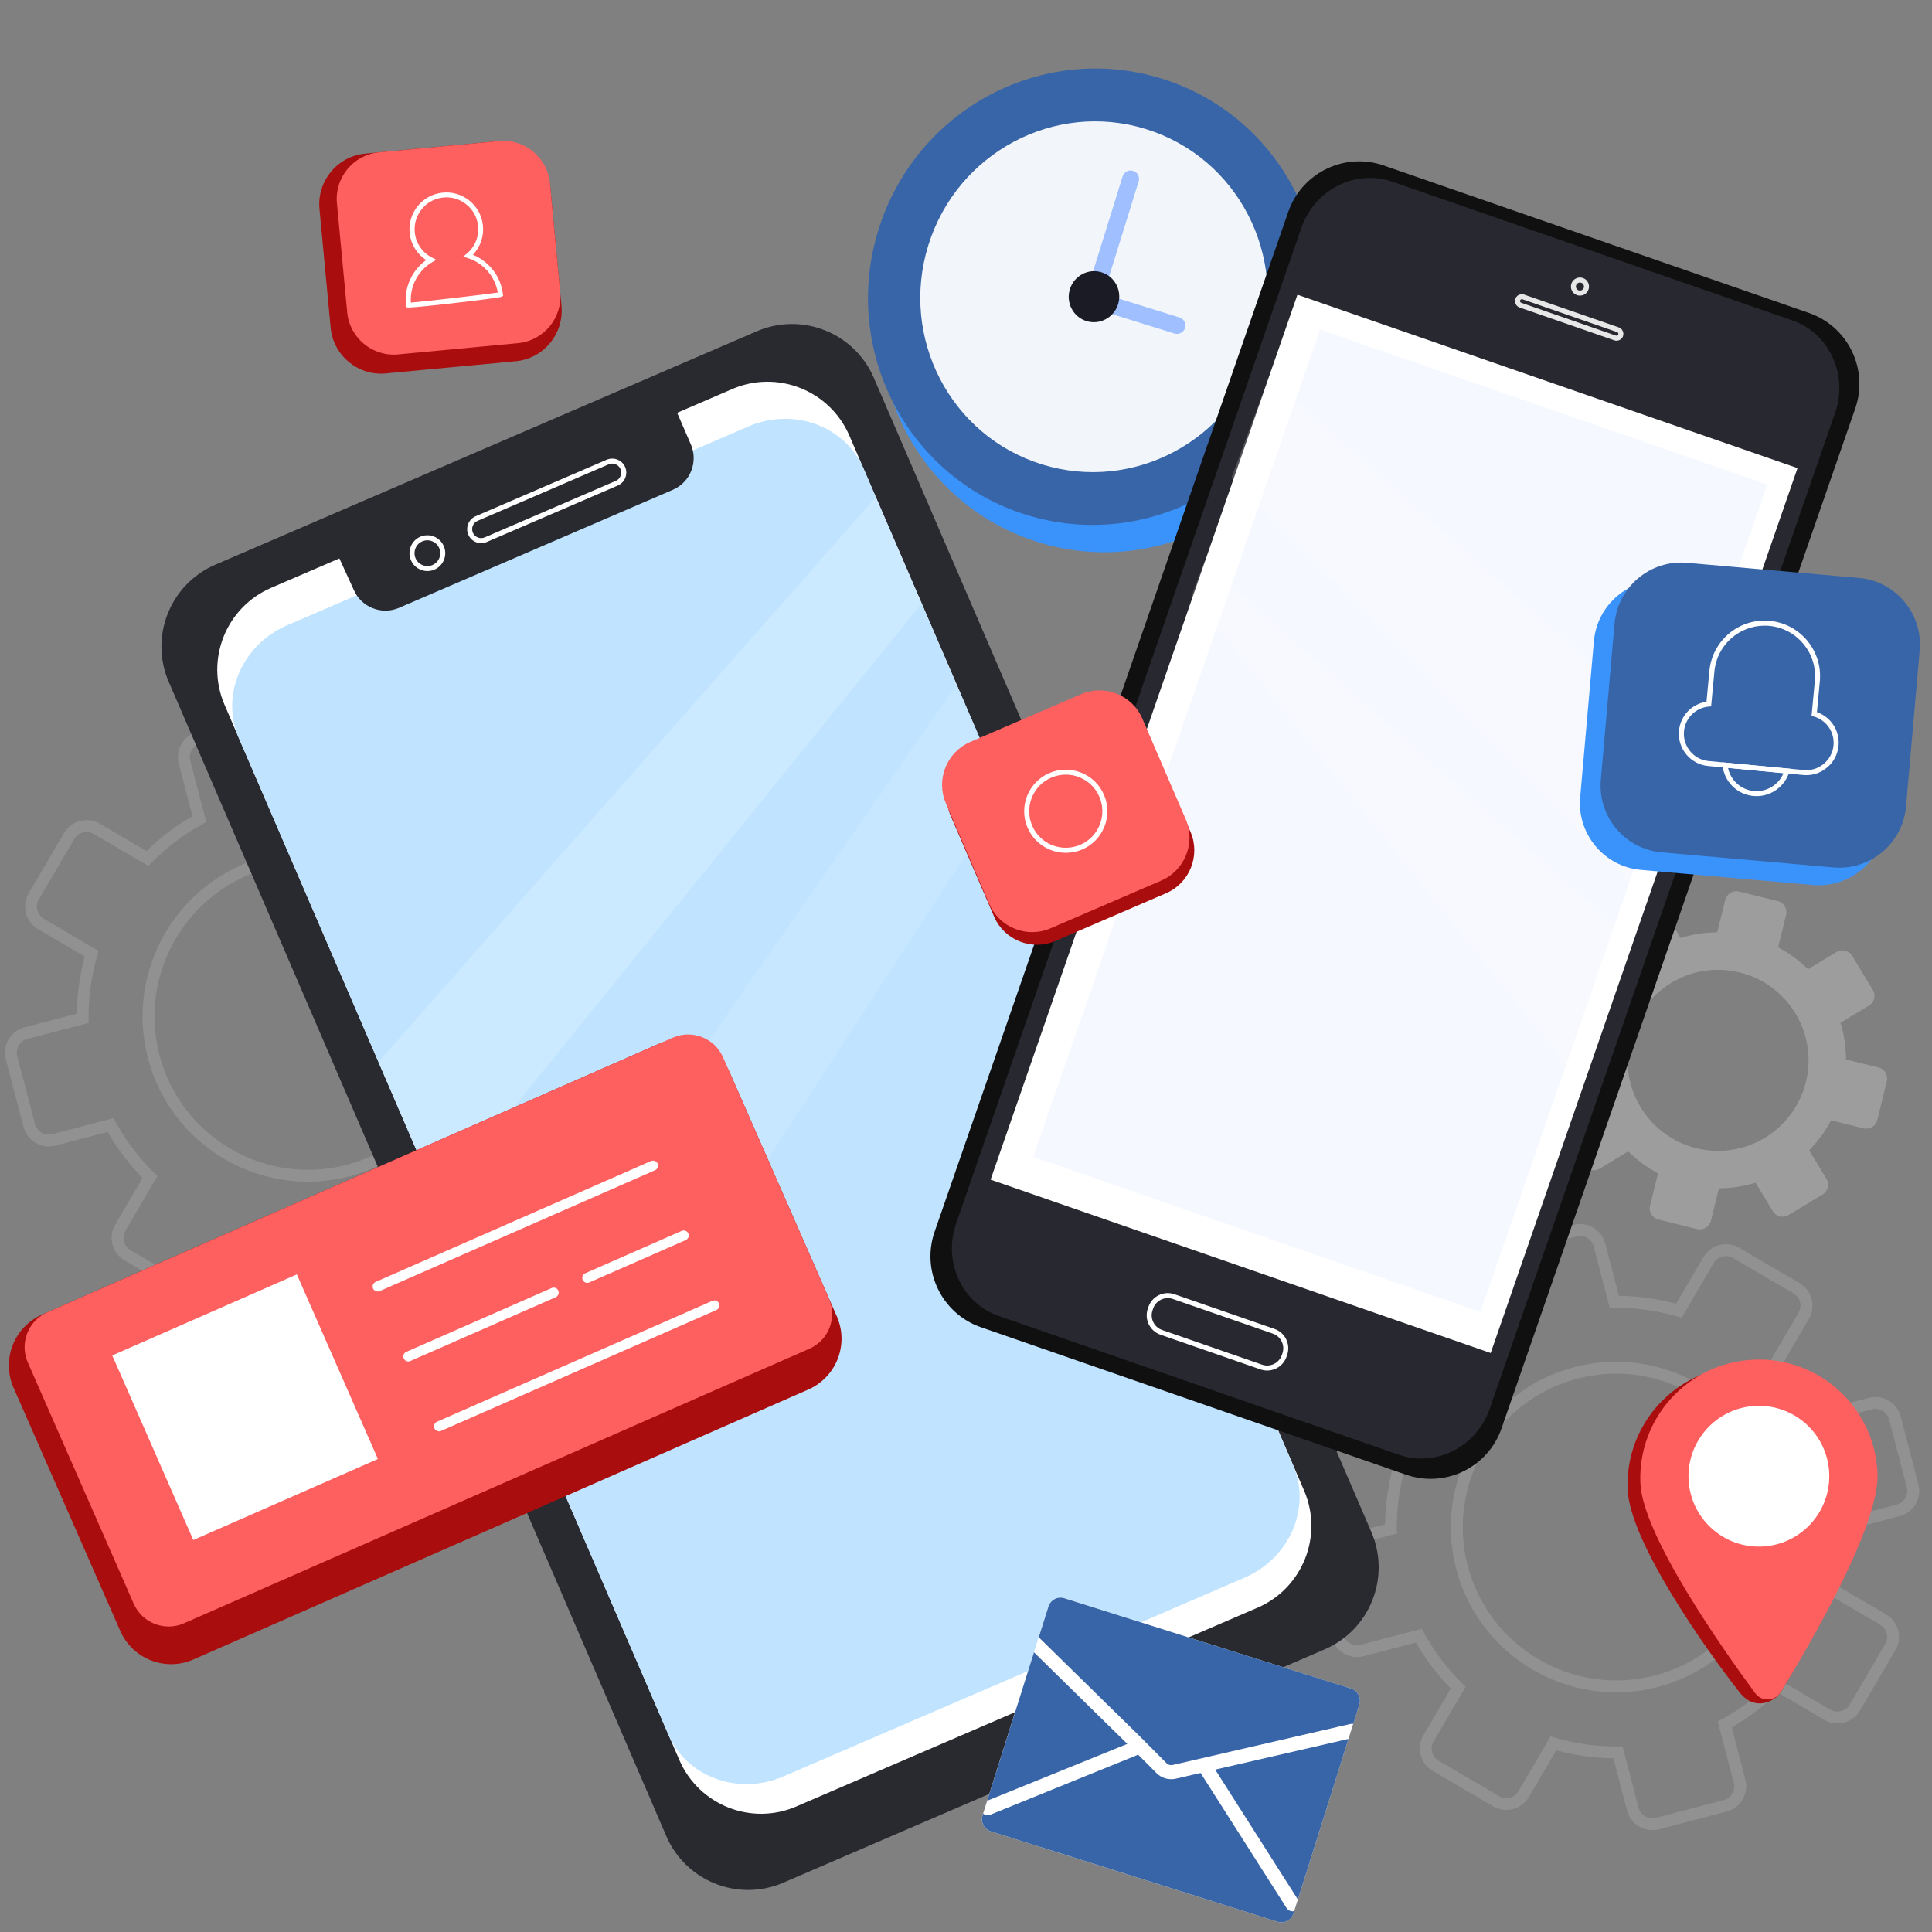 <svg width="111" height="111" viewBox="0 0 111 111" fill="none" xmlns="http://www.w3.org/2000/svg">
<rect x="0" y="0" width="111" height="111" fill="#808080" stroke="none"/>
<g opacity="0.61">
<g opacity="0.61">
<g opacity="0.61">
<path opacity="0.61" d="M86.507 71.388L90.395 70.371C91.195 70.161 92.016 70.645 92.227 71.445L93.013 74.452C94.121 74.463 95.225 74.616 96.299 74.907L97.871 72.226C98.289 71.511 99.21 71.27 99.925 71.69L103.392 73.72C104.106 74.138 104.348 75.06 103.928 75.774L102.358 78.455C103.136 79.25 103.81 80.14 104.363 81.099L107.369 80.313C108.17 80.103 108.994 80.586 109.201 81.387L110.218 85.275C110.428 86.076 109.944 86.896 109.144 87.107L106.137 87.893C106.125 89.002 105.973 90.105 105.682 91.179L108.363 92.751C109.077 93.169 109.319 94.091 108.899 94.805L106.868 98.272C106.451 98.987 105.529 99.229 104.815 98.808L102.134 97.239C101.339 98.016 100.449 98.69 99.49 99.243L100.276 102.25C100.486 103.05 100.002 103.874 99.202 104.081L95.314 105.098C94.513 105.308 93.692 104.824 93.482 104.024L92.696 101.017C91.587 101.006 90.484 100.853 89.41 100.562L87.84 103.243C87.423 103.958 86.501 104.199 85.787 103.779L82.319 101.749C81.605 101.331 81.363 100.409 81.784 99.695L83.356 97.014C82.579 96.219 81.904 95.332 81.352 94.37L78.348 95.153C77.547 95.364 76.723 94.88 76.516 94.079L75.499 90.191C75.289 89.391 75.773 88.57 76.574 88.359L79.578 87.576C79.592 86.467 79.745 85.364 80.032 84.29L77.351 82.718C76.637 82.3 76.395 81.378 76.816 80.664L78.846 77.197C79.266 76.482 80.185 76.243 80.899 76.661L83.581 78.231C84.376 77.453 85.266 76.779 86.225 76.226L85.438 73.219C85.225 72.419 85.706 71.598 86.507 71.388ZM96.621 75.71L96.365 75.636C95.187 75.293 93.972 75.123 92.751 75.135L92.486 75.137L91.567 71.618C91.452 71.18 91.005 70.918 90.568 71.033L86.68 72.05C86.242 72.165 85.98 72.612 86.095 73.049L87.014 76.569L86.78 76.695C85.712 77.283 84.733 78.023 83.872 78.899L83.684 79.089L80.545 77.251C80.156 77.024 79.652 77.153 79.425 77.545L77.394 81.013C77.167 81.401 77.296 81.905 77.688 82.133L80.827 83.973L80.752 84.23C80.41 85.407 80.24 86.623 80.251 87.844L80.254 88.109L76.738 89.028C76.3 89.143 76.038 89.589 76.153 90.027L77.17 93.915C77.285 94.353 77.731 94.615 78.169 94.5L81.686 93.581L81.812 93.814C82.4 94.886 83.14 95.862 84.016 96.72L84.206 96.907L82.365 100.047C82.138 100.435 82.267 100.939 82.659 101.167L86.127 103.197C86.515 103.425 87.016 103.295 87.247 102.903L89.084 99.764L89.341 99.839C90.519 100.182 91.734 100.352 92.955 100.34L93.22 100.337L94.139 103.857C94.254 104.295 94.7 104.557 95.138 104.441L99.026 103.425C99.464 103.31 99.726 102.863 99.611 102.425L98.692 98.906L98.925 98.779C99.994 98.192 100.973 97.452 101.831 96.576L102.018 96.386L105.158 98.224C105.546 98.451 106.05 98.321 106.278 97.93L108.308 94.462C108.536 94.073 108.406 93.569 108.015 93.342L104.875 91.502L104.95 91.245C105.293 90.067 105.463 88.852 105.451 87.631L105.449 87.366L108.968 86.447C109.406 86.332 109.668 85.886 109.553 85.448L108.536 81.56C108.421 81.122 107.974 80.86 107.537 80.975L104.017 81.894L103.888 81.661C103.3 80.592 102.56 79.613 101.684 78.755L101.494 78.567L103.332 75.428C103.559 75.04 103.43 74.535 103.038 74.308L99.57 72.278C99.182 72.05 98.678 72.18 98.45 72.571L96.621 75.71ZM90.452 78.547C95.518 77.225 100.717 80.27 102.039 85.335C103.361 90.401 100.316 95.6 95.251 96.922C90.184 98.244 84.986 95.2 83.661 90.134C82.342 85.068 85.386 79.869 90.452 78.547ZM95.081 96.262C99.784 95.035 102.609 90.211 101.382 85.508C100.155 80.805 95.331 77.98 90.628 79.207C85.925 80.434 83.1 85.258 84.327 89.961C85.553 94.664 90.377 97.489 95.081 96.262Z" fill="white"/>
</g>
</g>
<g opacity="0.61">
<g opacity="0.61">
<path opacity="0.61" d="M11.345 42.052L15.233 41.035C16.034 40.825 16.854 41.309 17.064 42.109L17.848 45.116C18.957 45.128 20.06 45.28 21.134 45.571L22.706 42.89C23.124 42.176 24.046 41.934 24.76 42.354L28.227 44.385C28.942 44.802 29.183 45.724 28.763 46.438L27.194 49.119C27.971 49.914 28.645 50.804 29.198 51.763L32.205 50.977C33.005 50.767 33.829 51.251 34.036 52.051L35.053 55.939C35.263 56.74 34.779 57.561 33.979 57.771L30.972 58.557C30.96 59.666 30.808 60.769 30.517 61.843L33.198 63.416C33.913 63.833 34.154 64.755 33.734 65.469L31.703 68.937C31.286 69.651 30.364 69.893 29.65 69.472L26.969 67.903C26.174 68.68 25.284 69.354 24.325 69.907L25.111 72.914C25.322 73.715 24.838 74.538 24.037 74.746L20.149 75.762C19.348 75.973 18.527 75.489 18.317 74.688L17.531 71.681C16.422 71.67 15.319 71.517 14.245 71.226L12.675 73.908C12.258 74.622 11.336 74.864 10.622 74.443L7.154 72.413C6.44 71.995 6.198 71.074 6.619 70.359L8.191 67.678C7.414 66.883 6.74 65.996 6.187 65.034L3.183 65.818C2.382 66.028 1.559 65.544 1.351 64.743L0.335 60.855C0.124 60.055 0.608 59.234 1.409 59.024L4.413 58.24C4.427 57.132 4.58 56.029 4.868 54.954L2.186 53.382C1.472 52.964 1.23 52.043 1.651 51.328L3.681 47.861C4.102 47.147 5.02 46.908 5.735 47.325L8.416 48.895C9.211 48.117 10.101 47.443 11.06 46.89L10.274 43.884C10.063 43.083 10.544 42.259 11.345 42.052ZM21.459 46.372L21.203 46.297C20.025 45.954 18.81 45.784 17.589 45.796L17.324 45.799L16.405 42.279C16.29 41.842 15.843 41.58 15.406 41.695L11.518 42.711C11.08 42.827 10.818 43.273 10.933 43.711L11.852 47.23L11.618 47.357C10.55 47.944 9.571 48.685 8.71 49.56L8.522 49.75L5.383 47.913C4.994 47.685 4.49 47.815 4.263 48.206L2.232 51.674C2.005 52.063 2.135 52.567 2.526 52.794L5.665 54.635L5.591 54.891C5.248 56.069 5.078 57.284 5.089 58.505L5.092 58.77L1.576 59.689C1.138 59.804 0.876 60.251 0.991 60.688L2.008 64.576C2.123 65.014 2.569 65.276 3.007 65.161L6.524 64.242L6.65 64.476C7.238 65.547 7.978 66.523 8.854 67.382L9.044 67.569L7.203 70.708C6.976 71.097 7.105 71.601 7.497 71.828L10.965 73.859C11.354 74.086 11.855 73.957 12.085 73.565L13.922 70.426L14.179 70.501C15.357 70.843 16.572 71.013 17.793 71.002L18.058 70.999L18.977 74.518C19.092 74.956 19.538 75.218 19.976 75.103L23.864 74.086C24.302 73.971 24.564 73.525 24.449 73.087L23.53 69.567L23.763 69.441C24.832 68.853 25.811 68.113 26.669 67.237L26.857 67.047L29.996 68.885C30.384 69.112 30.889 68.983 31.116 68.591L33.146 65.124C33.374 64.735 33.244 64.231 32.853 64.003L29.713 62.163L29.788 61.907C30.131 60.729 30.301 59.513 30.29 58.292L30.287 58.027L33.806 57.109C34.244 56.993 34.506 56.547 34.391 56.109L33.374 52.221C33.259 51.783 32.812 51.521 32.375 51.637L28.855 52.555L28.729 52.322C28.141 51.254 27.401 50.274 26.525 49.416L26.335 49.229L28.173 46.09C28.4 45.701 28.271 45.197 27.879 44.969L24.411 42.939C24.023 42.711 23.519 42.841 23.291 43.233L21.459 46.372ZM15.29 49.209C20.356 47.887 25.555 50.931 26.877 55.997C28.199 61.063 25.154 66.261 20.088 67.583C15.023 68.905 9.824 65.861 8.499 60.795C7.175 55.729 10.225 50.531 15.29 49.209ZM19.916 66.924C24.619 65.697 27.444 60.873 26.217 56.17C24.99 51.467 20.166 48.641 15.463 49.868C10.76 51.095 7.935 55.919 9.162 60.622C10.392 65.325 15.216 68.153 19.916 66.924Z" fill="white"/>
</g>
</g>
<g opacity="0.61">
<path opacity="0.61" d="M89.499 60.51L91.357 60.968C91.36 61.691 91.472 62.399 91.68 63.073L90.041 64.064C89.73 64.251 89.629 64.657 89.819 64.968L91.003 66.921C91.19 67.232 91.596 67.332 91.907 67.142L93.546 66.152C94.047 66.647 94.623 67.073 95.26 67.413L94.802 69.271C94.715 69.625 94.931 69.982 95.285 70.069L97.503 70.613C97.857 70.699 98.214 70.483 98.301 70.129L98.759 68.271C99.481 68.269 100.19 68.156 100.864 67.949L101.855 69.588C102.042 69.899 102.448 69.999 102.759 69.809L104.712 68.629C105.023 68.441 105.123 68.035 104.933 67.724L103.943 66.085C104.438 65.584 104.864 65.008 105.204 64.369L107.062 64.827C107.416 64.913 107.773 64.697 107.859 64.343L108.404 62.126C108.49 61.771 108.274 61.414 107.92 61.328L106.062 60.87C106.059 60.147 105.947 59.438 105.74 58.765L107.379 57.774C107.69 57.587 107.79 57.181 107.6 56.87L106.417 54.917C106.229 54.606 105.823 54.505 105.512 54.695L103.874 55.686C103.372 55.191 102.796 54.764 102.16 54.424L102.618 52.567C102.704 52.213 102.488 51.855 102.134 51.769L99.916 51.225C99.562 51.138 99.205 51.354 99.119 51.709L98.661 53.566C97.938 53.569 97.229 53.681 96.555 53.889L95.565 52.25C95.377 51.939 94.972 51.838 94.66 52.028L92.708 53.209C92.397 53.396 92.296 53.802 92.486 54.113L93.477 55.752C92.981 56.253 92.555 56.829 92.215 57.469L90.358 57.011C90.004 56.924 89.646 57.14 89.56 57.495L89.016 59.712C88.929 60.066 89.145 60.423 89.499 60.51ZM99.948 55.87C102.736 56.556 104.444 59.372 103.758 62.16C103.073 64.948 100.256 66.656 97.468 65.97C94.681 65.285 92.973 62.468 93.658 59.68C94.344 56.89 97.16 55.185 99.948 55.87Z" fill="white"/>
</g>
</g>
<path d="M76.116 94.756L45.009 108.165C42.414 109.285 39.402 108.087 38.282 105.49L9.695 39.172C8.574 36.577 9.772 33.564 12.37 32.444L43.477 19.035C46.072 17.915 49.084 19.113 50.205 21.71L78.792 88.025C79.909 90.623 78.711 93.635 76.116 94.756Z" fill="#292930"/>
<path d="M72.248 92.368L45.755 103.787C43.16 104.908 40.148 103.71 39.028 101.112L12.903 40.499C11.783 37.904 12.981 34.892 15.579 33.772L42.072 22.352C44.666 21.232 47.679 22.43 48.799 25.028L74.927 85.643C76.041 88.238 74.843 91.248 72.248 92.368Z" fill="white"/>
<path d="M71.505 90.643L45.012 102.062C42.417 103.183 39.454 102.1 38.397 99.649L13.715 42.389C12.658 39.938 13.905 37.041 16.5 35.923L42.993 24.504C45.588 23.384 48.552 24.467 49.609 26.917L74.29 84.178C75.35 86.629 74.1 89.526 71.505 90.643Z" fill="#C0E4FF"/>
<path d="M38.656 28.141L22.928 34.921C21.923 35.356 20.757 34.889 20.322 33.884L19.426 31.923L38.791 23.456L39.693 25.535C40.125 26.543 39.661 27.709 38.656 28.141Z" fill="#292930"/>
<path d="M24.556 32.81C24.158 32.81 23.778 32.577 23.611 32.188C23.386 31.666 23.628 31.062 24.147 30.837C24.668 30.612 25.273 30.854 25.497 31.376C25.722 31.897 25.48 32.502 24.959 32.726C24.829 32.784 24.691 32.81 24.556 32.81ZM24.553 31.041C24.455 31.041 24.357 31.062 24.262 31.102C23.887 31.263 23.715 31.701 23.876 32.075C24.037 32.45 24.475 32.623 24.849 32.461C25.224 32.3 25.396 31.862 25.235 31.488C25.114 31.212 24.841 31.041 24.553 31.041Z" fill="white"/>
<path d="M27.646 31.206C27.335 31.206 27.035 31.024 26.906 30.719C26.822 30.523 26.819 30.304 26.897 30.103C26.978 29.901 27.13 29.745 27.326 29.659L34.857 26.413C35.053 26.33 35.272 26.327 35.474 26.405C35.675 26.485 35.831 26.638 35.917 26.834C36.093 27.243 35.903 27.718 35.497 27.894L27.965 31.139C27.862 31.186 27.752 31.206 27.646 31.206ZM35.174 26.635C35.105 26.635 35.036 26.649 34.97 26.678L27.439 29.924C27.176 30.036 27.055 30.342 27.168 30.604C27.28 30.866 27.585 30.987 27.847 30.875L35.379 27.629C35.641 27.516 35.762 27.211 35.649 26.949C35.595 26.822 35.494 26.724 35.364 26.673C35.304 26.649 35.237 26.635 35.174 26.635Z" fill="white"/>
<path opacity="0.18" d="M50.317 28.559L21.745 61.011L25.178 68.98L52.952 34.673L50.317 28.559Z" fill="white"/>
<path opacity="0.1" d="M54.925 39.391L28.637 77.147L32.072 85.114L57.673 45.764L54.925 39.391Z" fill="white"/>
<path d="M75.923 22.466C78.074 15.546 74.273 8.212 67.433 6.086C60.593 3.961 53.304 7.847 51.153 14.768C49.002 21.689 52.804 29.022 59.644 31.148C66.484 33.274 73.772 29.387 75.923 22.466Z" fill="#3A93FB"/>
<path d="M75.238 20.898C77.39 13.978 73.59 6.644 66.75 4.518C59.911 2.391 52.623 6.277 50.471 13.197C48.319 20.117 52.12 27.45 58.959 29.577C65.798 31.703 73.087 27.818 75.238 20.898Z" fill="#3865A7"/>
<path opacity="0.93" d="M72.372 20.008C74.025 14.689 71.104 9.052 65.847 7.419C60.59 5.785 54.989 8.772 53.335 14.091C51.682 19.41 54.603 25.047 59.86 26.68C65.117 28.314 70.719 25.327 72.372 20.008Z" fill="white"/>
<path d="M63.07 16.354C62.814 16.273 62.672 16.002 62.753 15.749L64.498 10.133C64.579 9.876 64.85 9.735 65.103 9.816C65.359 9.897 65.501 10.167 65.42 10.421L63.675 16.037C63.594 16.29 63.323 16.431 63.07 16.354Z" fill="#9FBFFF"/>
<path d="M62.831 17.212C62.912 16.956 63.182 16.814 63.436 16.895L67.764 18.24C68.021 18.321 68.162 18.591 68.081 18.845C68.001 19.101 67.73 19.242 67.476 19.162L63.148 17.817C62.894 17.739 62.753 17.468 62.831 17.212Z" fill="#9FBFFF"/>
<path d="M64.239 17.477C63.997 18.252 63.182 18.686 62.419 18.447C61.653 18.208 61.229 17.39 61.468 16.616C61.707 15.841 62.525 15.406 63.288 15.645C64.055 15.881 64.478 16.702 64.239 17.477Z" fill="#1B1B25"/>
<path d="M80.779 84.725L56.362 76.257C54.11 75.477 52.915 73.017 53.698 70.762L74.014 12.175C74.794 9.922 77.254 8.727 79.509 9.511L103.925 17.978C106.178 18.758 107.373 21.218 106.589 23.473L86.271 82.061C85.491 84.313 83.031 85.508 80.779 84.725Z" fill="#101011"/>
<path d="M80.373 83.581L57.391 75.612C55.271 74.878 54.168 72.496 54.931 70.299L74.769 13.09C75.532 10.89 77.87 9.704 79.99 10.438L102.972 18.407C105.092 19.141 106.195 21.523 105.432 23.721L85.594 80.929C84.831 83.129 82.493 84.319 80.373 83.581Z" fill="#282830"/>
<path d="M74.542 16.933L56.913 67.775L85.645 77.737L103.274 26.895L74.542 16.933Z" fill="white"/>
<path opacity="0.89" d="M90.773 16.984C90.715 16.984 90.657 16.976 90.603 16.955C90.473 16.909 90.367 16.817 90.306 16.69C90.246 16.567 90.237 16.425 90.283 16.293C90.329 16.163 90.421 16.057 90.548 15.996C90.672 15.936 90.813 15.927 90.945 15.973C91.078 16.019 91.182 16.112 91.242 16.238C91.303 16.362 91.311 16.503 91.265 16.636C91.219 16.768 91.127 16.872 91 16.932C90.928 16.967 90.85 16.984 90.773 16.984ZM90.773 16.233C90.738 16.233 90.704 16.241 90.672 16.256C90.617 16.282 90.574 16.33 90.554 16.388C90.534 16.446 90.537 16.509 90.565 16.564C90.591 16.618 90.64 16.662 90.698 16.682C90.755 16.702 90.819 16.699 90.874 16.67C90.928 16.644 90.971 16.595 90.992 16.538C91.012 16.48 91.009 16.417 90.98 16.362C90.954 16.307 90.905 16.264 90.847 16.244C90.825 16.238 90.799 16.233 90.773 16.233Z" fill="white"/>
<path opacity="0.89" d="M92.875 19.576C92.832 19.576 92.789 19.57 92.746 19.553L87.305 17.667C87.101 17.595 86.991 17.37 87.063 17.166C87.098 17.065 87.17 16.987 87.265 16.941C87.36 16.895 87.466 16.889 87.564 16.924L93.005 18.81C93.106 18.845 93.183 18.917 93.229 19.012C93.275 19.107 93.281 19.213 93.247 19.314C93.192 19.473 93.039 19.576 92.875 19.576ZM92.841 19.282C92.895 19.303 92.956 19.271 92.976 19.216C92.985 19.19 92.985 19.161 92.97 19.136C92.959 19.11 92.936 19.089 92.91 19.081L87.469 17.194C87.444 17.186 87.415 17.186 87.389 17.2C87.363 17.212 87.343 17.235 87.334 17.261C87.314 17.315 87.346 17.376 87.4 17.396L92.841 19.282Z" fill="white"/>
<g opacity="0.41">
<g opacity="0.41">
<g opacity="0.81">
<path opacity="0.81" d="M75.843 18.932L59.361 66.466L85.055 75.375L101.537 27.841L75.843 18.932Z" fill="#9FBFFF"/>
</g>
</g>
</g>
<path d="M72.804 78.743C72.674 78.743 72.545 78.72 72.418 78.677L66.673 76.684C66.059 76.471 65.734 75.799 65.947 75.186L65.981 75.085C66.085 74.789 66.298 74.549 66.58 74.411C66.863 74.273 67.182 74.256 67.479 74.359L73.225 76.352C73.838 76.566 74.163 77.237 73.95 77.85L73.916 77.951C73.812 78.247 73.599 78.487 73.317 78.625C73.156 78.703 72.98 78.743 72.804 78.743ZM66.218 75.281C66.056 75.745 66.304 76.252 66.768 76.413L72.513 78.406C72.977 78.567 73.484 78.319 73.645 77.856L73.68 77.755C73.841 77.291 73.593 76.784 73.13 76.623L67.384 74.63C67.159 74.552 66.917 74.567 66.704 74.671C66.491 74.774 66.33 74.956 66.252 75.18L66.218 75.281Z" fill="white"/>
<path opacity="0.18" d="M72.911 21.644L97.546 43.423L94.635 51.821L70.759 27.419L72.911 21.644Z" fill="white"/>
<path opacity="0.18" d="M69.207 32.245L93.843 54.024L90.931 62.422L68.458 34.258L69.207 32.245Z" fill="white"/>
<path d="M29.642 20.753L22.159 21.456C20.57 21.606 19.147 20.422 18.997 18.827L18.355 12.001C18.205 10.406 19.383 8.977 20.973 8.827L28.455 8.125C30.045 7.975 31.468 9.159 31.617 10.754L32.26 17.58C32.409 19.175 31.231 20.604 29.642 20.753Z" fill="#AA0D0D"/>
<path d="M29.768 19.715L22.865 20.363C21.399 20.501 20.086 19.412 19.948 17.946L19.357 11.671C19.219 10.205 20.308 8.891 21.773 8.753L28.677 8.105C30.143 7.967 31.456 9.056 31.594 10.522L32.185 16.797C32.323 18.263 31.234 19.576 29.768 19.715Z" fill="#FE5F5F"/>
<path d="M23.467 17.67C23.441 17.67 23.424 17.67 23.415 17.667L23.337 17.635L23.326 17.552C23.208 16.532 23.66 15.533 24.486 14.945C23.962 14.602 23.614 14.047 23.539 13.416C23.406 12.255 24.239 11.204 25.399 11.072C25.961 11.005 26.514 11.164 26.957 11.515C27.401 11.867 27.68 12.37 27.744 12.932C27.816 13.563 27.605 14.182 27.171 14.637C28.11 15.023 28.778 15.89 28.896 16.909L28.904 16.993L28.838 17.045C28.732 17.122 24.023 17.67 23.467 17.67ZM25.653 11.339C25.581 11.339 25.512 11.342 25.44 11.351C24.438 11.466 23.718 12.376 23.833 13.379C23.905 13.992 24.276 14.525 24.832 14.804L25.068 14.922L24.841 15.057C24.02 15.541 23.545 16.443 23.605 17.385C24.319 17.33 27.893 16.918 28.599 16.809C28.444 15.878 27.773 15.109 26.865 14.824L26.612 14.746L26.816 14.577C27.294 14.179 27.536 13.574 27.464 12.961C27.41 12.474 27.168 12.042 26.785 11.737C26.459 11.478 26.062 11.339 25.653 11.339Z" fill="white"/>
<path d="M77.625 97.017L61.143 91.824C60.763 91.703 60.356 91.916 60.236 92.296L59.677 94.067L59.403 94.934L56.716 103.459L56.483 104.199L56.448 104.312C56.327 104.692 56.541 105.098 56.921 105.219L73.403 110.412C73.783 110.532 74.189 110.319 74.31 109.939L74.356 109.798L74.566 109.133L77.475 99.905L77.746 99.041L78.097 97.924C78.218 97.541 78.008 97.135 77.625 97.017Z" fill="white"/>
<path d="M65.512 99.784L67.021 101.302C67.11 101.391 67.24 101.432 67.364 101.406L76.876 99.211L77.594 99.047C77.645 99.035 77.697 99.035 77.749 99.041L78.1 97.924C78.221 97.544 78.008 97.138 77.628 97.017L61.146 91.824C60.766 91.703 60.36 91.916 60.239 92.296L59.68 94.067L60.046 94.427L65.512 99.784Z" fill="#3865A7"/>
<path d="M59.406 94.931L56.719 103.459L64.769 100.193L59.406 94.931Z" fill="#3865A7"/>
<path d="M74.567 109.133L77.475 99.906L69.817 101.671L74.567 109.133Z" fill="#3865A7"/>
<path d="M73.918 109.622L68.979 101.864L67.539 102.195C67.332 102.238 67.122 102.227 66.929 102.166C66.75 102.109 66.583 102.011 66.445 101.872L65.382 100.804C65.356 100.821 65.33 100.838 65.302 100.85L56.895 104.263C56.803 104.3 56.708 104.3 56.621 104.274C56.572 104.26 56.526 104.234 56.486 104.199L56.451 104.312C56.33 104.692 56.543 105.098 56.924 105.219L73.406 110.412C73.786 110.533 74.192 110.319 74.313 109.939L74.359 109.798C74.287 109.815 74.209 109.815 74.14 109.792C74.051 109.766 73.97 109.709 73.918 109.622Z" fill="#3865A7"/>
<path d="M67.001 51.317L60.633 54.061C59.279 54.646 57.695 54.015 57.114 52.662L54.62 46.873C54.035 45.519 54.666 43.935 56.019 43.353L62.387 40.609C63.74 40.024 65.325 40.655 65.906 42.008L68.4 47.797C68.982 49.148 68.354 50.732 67.001 51.317Z" fill="#AA0D0D"/>
<path d="M66.724 50.591L60.356 53.336C59.003 53.92 57.419 53.289 56.837 51.936L54.343 46.147C53.758 44.794 54.389 43.209 55.743 42.628L62.11 39.883C63.464 39.298 65.048 39.929 65.63 41.283L68.124 47.072C68.706 48.422 68.075 50.006 66.724 50.591Z" fill="#FE5F5F"/>
<path d="M61.235 48.998C60.31 48.998 59.426 48.457 59.038 47.555C58.516 46.346 59.075 44.937 60.287 44.416C60.872 44.163 61.523 44.154 62.116 44.39C62.709 44.626 63.176 45.078 63.427 45.666C63.68 46.251 63.689 46.902 63.453 47.495C63.216 48.088 62.764 48.555 62.18 48.805C61.871 48.935 61.549 48.998 61.235 48.998ZM61.232 44.505C60.95 44.505 60.668 44.563 60.4 44.678C59.334 45.136 58.842 46.374 59.303 47.44C59.76 48.506 61.002 48.995 62.064 48.537C62.58 48.316 62.977 47.907 63.185 47.383C63.392 46.861 63.383 46.291 63.162 45.776C62.94 45.26 62.531 44.862 62.01 44.655C61.756 44.554 61.494 44.505 61.232 44.505Z" fill="white"/>
<path d="M104.161 50.847L94.271 49.978C92.169 49.793 90.602 47.921 90.786 45.819L91.576 36.828C91.76 34.725 93.632 33.158 95.734 33.343L105.624 34.212C107.727 34.397 109.293 36.269 109.109 38.371L108.32 47.363C108.135 49.465 106.263 51.032 104.161 50.847Z" fill="#3A93FB"/>
<path d="M105.348 49.839L95.458 48.97C93.355 48.785 91.788 46.913 91.973 44.811L92.762 35.819C92.946 33.717 94.818 32.15 96.921 32.335L106.811 33.205C108.913 33.389 110.48 35.261 110.295 37.363L109.506 46.355C109.319 48.454 107.45 50.024 105.348 49.839Z" fill="#3865A7"/>
<path d="M100.918 45.741C100.858 45.741 100.795 45.738 100.734 45.732C99.801 45.643 99.058 44.903 98.966 43.973L98.948 43.8L102.854 44.169L102.805 44.336C102.554 45.174 101.779 45.741 100.918 45.741ZM99.28 44.12C99.427 44.831 100.026 45.375 100.763 45.447C101.5 45.516 102.191 45.093 102.468 44.422L99.28 44.12Z" fill="white"/>
<path d="M103.784 44.534C103.723 44.534 103.666 44.532 103.605 44.526L98.142 44.01C97.12 43.915 96.368 43.005 96.463 41.983C96.543 41.124 97.2 40.442 98.044 40.318L98.211 38.544C98.375 36.796 99.927 35.503 101.681 35.67C103.43 35.834 104.72 37.392 104.556 39.14L104.389 40.914C105.195 41.194 105.711 41.986 105.63 42.844C105.584 43.339 105.348 43.786 104.965 44.102C104.628 44.388 104.213 44.534 103.784 44.534ZM101.382 35.946C99.904 35.946 98.64 37.075 98.499 38.573L98.309 40.586L98.188 40.594C97.428 40.655 96.823 41.251 96.751 42.011C96.67 42.876 97.307 43.645 98.168 43.725L103.631 44.241C104.052 44.281 104.458 44.154 104.78 43.886C105.103 43.618 105.304 43.241 105.342 42.824C105.414 42.063 104.93 41.364 104.196 41.162L104.08 41.13L104.271 39.117C104.42 37.525 103.248 36.11 101.656 35.958C101.563 35.949 101.474 35.946 101.382 35.946Z" fill="white"/>
<path d="M46.443 79.832L11.111 95.343C9.502 96.052 7.621 95.317 6.912 93.707L0.778 79.728C0.07 78.118 0.804 76.237 2.414 75.529L37.743 60.017C39.353 59.309 41.233 60.043 41.942 61.653L48.079 75.63C48.788 77.245 48.053 79.123 46.443 79.832Z" fill="#AA0D0D"/>
<path d="M46.501 77.49L10.57 93.264C9.462 93.751 8.168 93.247 7.682 92.138L1.599 78.282C1.112 77.173 1.616 75.88 2.725 75.394L38.653 59.62C39.762 59.133 41.055 59.637 41.542 60.746L47.624 74.602C48.114 75.71 47.61 77.003 46.501 77.49Z" fill="#FE5F5F"/>
<path d="M17.055 73.218L6.449 77.875L11.106 88.48L21.712 83.824L17.055 73.218Z" fill="white"/>
<path d="M21.699 74.204C21.589 74.204 21.483 74.141 21.434 74.031C21.37 73.884 21.437 73.715 21.581 73.651L37.403 66.705C37.55 66.641 37.72 66.707 37.783 66.852C37.847 66.998 37.781 67.168 37.637 67.232L21.814 74.178C21.776 74.195 21.739 74.204 21.699 74.204Z" fill="white"/>
<path d="M25.226 82.236C25.117 82.236 25.01 82.173 24.961 82.064C24.898 81.917 24.964 81.747 25.108 81.683L40.931 74.737C41.078 74.674 41.248 74.74 41.311 74.884C41.374 75.031 41.308 75.201 41.164 75.264L25.342 82.21C25.304 82.228 25.264 82.236 25.226 82.236Z" fill="white"/>
<path d="M23.461 78.222C23.352 78.222 23.245 78.158 23.196 78.049C23.133 77.902 23.199 77.732 23.343 77.669L31.695 74.002C31.842 73.939 32.012 74.005 32.075 74.149C32.138 74.296 32.072 74.466 31.928 74.529L23.576 78.196C23.539 78.213 23.501 78.222 23.461 78.222Z" fill="white"/>
<path d="M33.742 73.706C33.633 73.706 33.526 73.642 33.478 73.533C33.414 73.386 33.48 73.216 33.624 73.153L39.166 70.719C39.312 70.656 39.482 70.722 39.546 70.866C39.609 71.013 39.543 71.183 39.399 71.246L33.858 73.68C33.82 73.7 33.783 73.706 33.742 73.706Z" fill="white"/>
<path d="M107.139 85.01C107.263 88.008 103.954 94.54 102.304 97.221C101.975 97.754 100.832 98.356 99.948 97.233C98.001 94.762 93.638 88.576 93.514 85.58C93.356 81.819 96.279 78.64 100.043 78.484C103.804 78.323 106.981 81.246 107.139 85.01Z" fill="#AA0D0D"/>
<path d="M107.871 84.644C107.995 87.642 103.951 94.54 102.304 97.221C101.975 97.754 101.215 97.786 100.844 97.282C98.977 94.747 94.372 88.213 94.246 85.215C94.087 81.453 97.01 78.274 100.774 78.118C104.536 77.96 107.715 80.883 107.871 84.644Z" fill="#FE5F5F"/>
<path d="M105.095 84.644C105.187 86.876 103.453 88.76 101.224 88.855C98.992 88.947 97.108 87.213 97.013 84.984C96.921 82.752 98.655 80.868 100.884 80.773C103.116 80.678 105.003 82.412 105.095 84.644Z" fill="white"/>
</svg>
